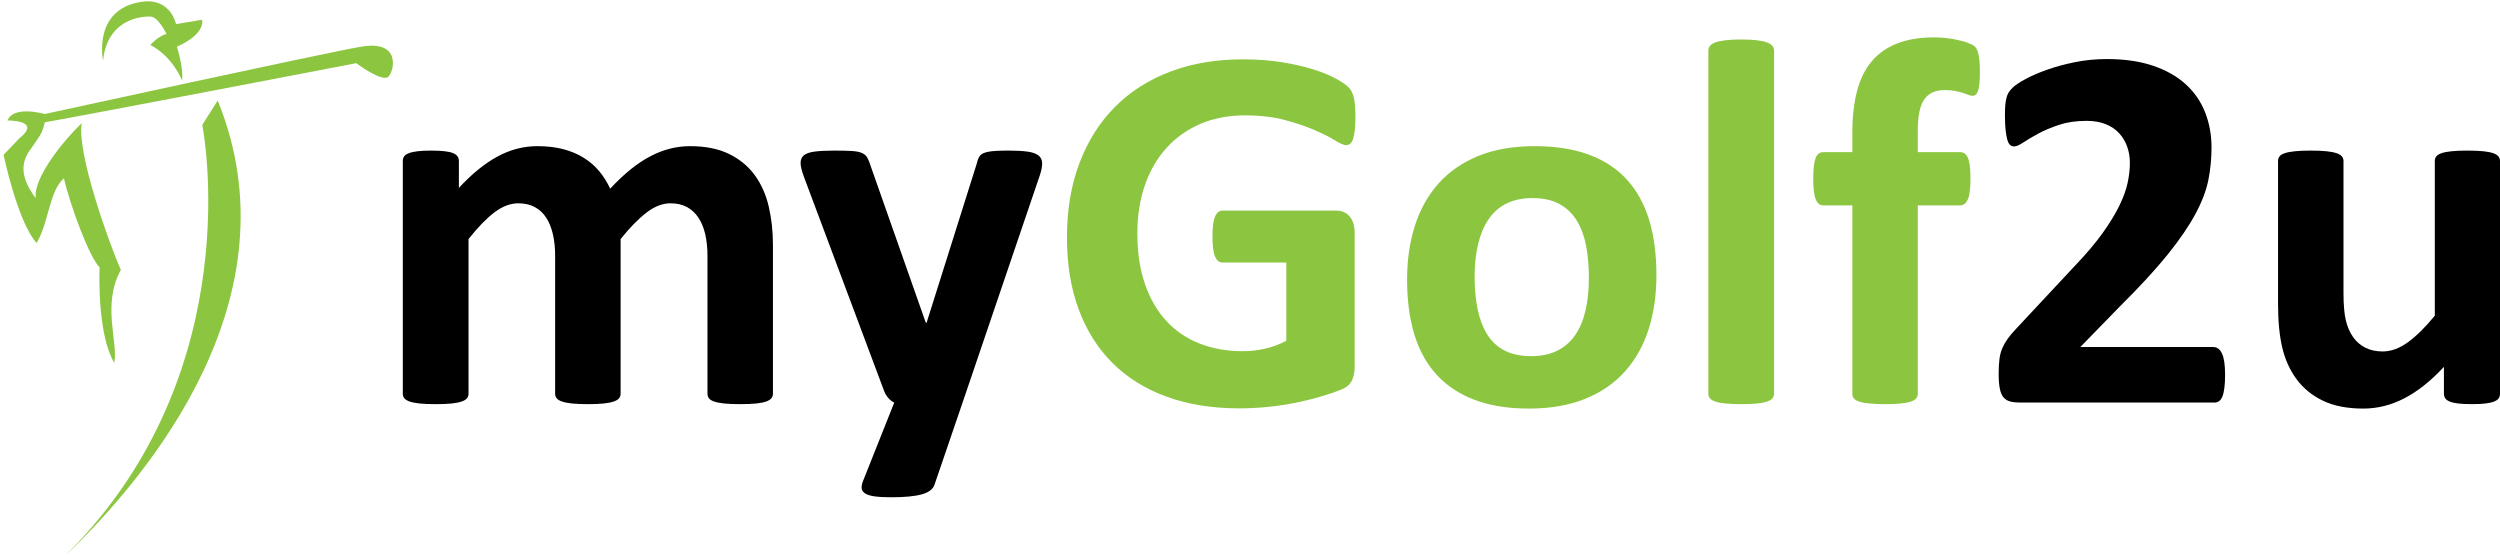 <?xml version="1.0" encoding="utf-8"?>
<!-- Generator: Adobe Illustrator 15.0.0, SVG Export Plug-In . SVG Version: 6.00 Build 0)  -->
<!DOCTYPE svg PUBLIC "-//W3C//DTD SVG 1.1//EN" "http://www.w3.org/Graphics/SVG/1.1/DTD/svg11.dtd">
<svg version="1.1" id="Layer_1" xmlns="http://www.w3.org/2000/svg" xmlns:xlink="http://www.w3.org/1999/xlink" x="0px" y="0px"
	 width="861.938px" height="191.542px" viewBox="643.667 419.833 861.938 191.542"
	 enable-background="new 643.667 419.833 861.938 191.542" xml:space="preserve">
<g>
	<g>
		<defs>
			<rect id="SVGID_1_" x="-581.328" y="-612.5" width="3162.656" height="2249"/>
		</defs>
		<clipPath id="SVGID_2_">
			<use xlink:href="#SVGID_1_"  overflow="visible"/>
		</clipPath>
		<path clip-path="url(#SVGID_2_)" d="M910.158,555.573c0,0.6-0.178,1.123-0.538,1.576c-0.361,0.447-0.961,0.822-1.8,1.119
			c-0.84,0.301-1.977,0.527-3.416,0.68c-1.441,0.143-3.27,0.219-5.486,0.219c-2.28,0-4.135-0.076-5.577-0.219
			c-1.438-0.152-2.593-0.376-3.459-0.68c-0.871-0.297-1.471-0.674-1.804-1.119c-0.328-0.453-0.494-0.977-0.494-1.576v-47.575
			c0-2.699-0.254-5.156-0.763-7.376c-0.51-2.216-1.291-4.121-2.34-5.711c-1.048-1.585-2.367-2.816-3.954-3.688
			c-1.591-0.864-3.494-1.298-5.711-1.298c-2.698,0-5.428,1.045-8.184,3.146c-2.761,2.099-5.757,5.153-8.994,9.173v53.333
			c0,0.598-0.18,1.12-0.539,1.574c-0.36,0.449-0.976,0.821-1.845,1.119c-0.869,0.303-2.024,0.527-3.462,0.68
			c-1.441,0.145-3.238,0.222-5.395,0.222c-2.221,0-4.05-0.077-5.488-0.222c-1.438-0.152-2.592-0.376-3.462-0.68
			c-0.871-0.298-1.483-0.673-1.845-1.119c-0.359-0.454-0.539-0.977-0.539-1.574v-47.575c0-2.699-0.255-5.159-0.766-7.377
			c-0.51-2.215-1.273-4.121-2.291-5.71c-1.021-1.588-2.338-2.816-3.958-3.688c-1.62-0.866-3.508-1.301-5.666-1.301
			c-2.756,0-5.517,1.047-8.272,3.148c-2.76,2.098-5.726,5.153-8.902,9.172v53.331c0,0.6-0.183,1.124-0.542,1.577
			c-0.358,0.447-0.975,0.822-1.846,1.119c-0.868,0.301-2.021,0.526-3.458,0.677c-1.441,0.145-3.271,0.223-5.487,0.223
			c-2.219,0-4.047-0.078-5.485-0.223c-1.439-0.15-2.595-0.374-3.463-0.677c-0.869-0.297-1.485-0.673-1.844-1.119
			c-0.361-0.453-0.541-0.978-0.541-1.577v-80.224c0-0.601,0.149-1.126,0.451-1.574c0.298-0.451,0.839-0.826,1.617-1.125
			c0.779-0.3,1.784-0.523,3.015-0.674c1.228-0.148,2.772-0.227,4.63-0.227c1.917,0,3.509,0.078,4.768,0.227
			c1.258,0.15,2.23,0.374,2.922,0.674c0.691,0.299,1.186,0.674,1.482,1.125c0.302,0.448,0.453,0.974,0.453,1.574v9.261
			c4.435-4.795,8.855-8.394,13.265-10.79c4.405-2.398,9.007-3.598,13.803-3.598c3.298,0,6.265,0.346,8.904,1.034
			c2.638,0.689,4.993,1.678,7.06,2.967c2.069,1.292,3.854,2.834,5.351,4.634c1.498,1.796,2.759,3.805,3.777,6.024
			c2.399-2.577,4.753-4.796,7.062-6.656c2.307-1.855,4.587-3.371,6.834-4.539c2.248-1.172,4.496-2.038,6.744-2.609
			c2.25-0.569,4.545-0.854,6.882-0.854c5.335,0,9.831,0.898,13.489,2.697c3.656,1.799,6.61,4.243,8.859,7.331
			c2.246,3.087,3.85,6.701,4.81,10.836c0.96,4.138,1.44,8.516,1.44,13.13v51.354H910.158z"/>
	</g>
	<g>
		<defs>
			<rect id="SVGID_3_" x="-581.328" y="-612.5" width="3162.656" height="2249"/>
		</defs>
		<clipPath id="SVGID_4_">
			<use xlink:href="#SVGID_3_"  overflow="visible"/>
		</clipPath>
		<path clip-path="url(#SVGID_4_)" d="M975.539,558.632l-9.713,28.418c-0.538,1.499-2.008,2.577-4.403,3.238
			c-2.398,0.658-5.91,0.99-10.524,0.99c-2.397,0-4.315-0.107-5.756-0.316c-1.436-0.207-2.518-0.551-3.235-1.032
			c-0.721-0.479-1.11-1.078-1.169-1.799c-0.063-0.72,0.117-1.588,0.537-2.606l10.703-26.891c-0.779-0.364-1.483-0.913-2.117-1.664
			c-0.626-0.751-1.092-1.542-1.391-2.382l-27.611-73.748c-0.779-2.099-1.169-3.703-1.169-4.811c0-1.112,0.361-1.979,1.081-2.609
			c0.72-0.628,1.935-1.063,3.641-1.306c1.71-0.236,3.972-0.359,6.791-0.359c2.579,0,4.618,0.047,6.115,0.138
			c1.498,0.089,2.667,0.314,3.508,0.673c0.839,0.36,1.47,0.916,1.889,1.663c0.416,0.75,0.839,1.813,1.26,3.194l18.887,53.691h0.268
			l17.268-54.771c0.36-1.557,0.822-2.593,1.394-3.104c0.57-0.507,1.517-0.883,2.835-1.125c1.318-0.239,3.625-0.359,6.924-0.359
			c2.579,0,4.724,0.12,6.432,0.359c1.709,0.242,2.97,0.693,3.774,1.353c0.811,0.659,1.215,1.543,1.215,2.651
			c0,1.113-0.238,2.412-0.718,3.913L975.539,558.632z"/>
	</g>
	<g>
		<defs>
			<rect id="SVGID_5_" x="-581.328" y="-612.5" width="3162.656" height="2249"/>
		</defs>
		<clipPath id="SVGID_6_">
			<use xlink:href="#SVGID_5_"  overflow="visible"/>
		</clipPath>
		<path clip-path="url(#SVGID_6_)" fill="#8CC640" d="M1110.982,460.333c0,1.74-0.076,3.24-0.224,4.498
			c-0.152,1.259-0.36,2.263-0.63,3.014s-0.603,1.273-0.991,1.571c-0.391,0.301-0.854,0.451-1.396,0.451
			c-0.777,0-2.037-0.54-3.775-1.622c-1.736-1.076-4.045-2.246-6.925-3.505c-2.876-1.258-6.31-2.428-10.298-3.507
			c-3.987-1.079-8.617-1.62-13.895-1.62c-5.637,0-10.731,0.977-15.287,2.925c-4.558,1.947-8.453,4.706-11.691,8.271
			c-3.239,3.569-5.725,7.857-7.463,12.862c-1.742,5.004-2.606,10.538-2.606,16.596c0,6.651,0.882,12.514,2.653,17.582
			c1.767,5.065,4.24,9.31,7.416,12.727c3.182,3.419,7,5.995,11.469,7.734c4.467,1.74,9.398,2.608,14.793,2.608
			c2.639,0,5.246-0.3,7.824-0.899c2.578-0.602,4.977-1.5,7.196-2.697V510.34h-22.033c-1.081,0-1.92-0.675-2.518-2.022
			c-0.603-1.349-0.899-3.642-0.899-6.878c0-1.679,0.073-3.089,0.224-4.227c0.149-1.14,0.371-2.054,0.676-2.745
			c0.298-0.689,0.659-1.196,1.077-1.525c0.421-0.33,0.899-0.496,1.44-0.496h39.301c0.957,0,1.813,0.166,2.561,0.496
			c0.754,0.329,1.409,0.824,1.979,1.482c0.569,0.659,1.006,1.453,1.306,2.383c0.297,0.932,0.449,1.994,0.449,3.19v46.318
			c0,1.799-0.313,3.374-0.942,4.723c-0.633,1.35-1.922,2.413-3.867,3.192c-1.95,0.78-4.362,1.59-7.242,2.43
			c-2.876,0.837-5.859,1.56-8.946,2.156c-3.092,0.6-6.206,1.049-9.352,1.353c-3.148,0.297-6.312,0.448-9.488,0.448
			c-9.293,0-17.613-1.332-24.959-4.002c-7.344-2.667-13.564-6.532-18.66-11.599c-5.097-5.065-8.99-11.242-11.691-18.526
			c-2.698-7.286-4.045-15.543-4.045-24.777c0-9.533,1.437-18.093,4.316-25.677c2.875-7.585,6.955-14.03,12.233-19.336
			c5.272-5.306,11.646-9.365,19.109-12.187c7.463-2.817,15.783-4.226,24.957-4.226c5.035,0,9.624,0.345,13.759,1.033
			c4.137,0.69,7.75,1.53,10.838,2.519c3.089,0.99,5.649,2.054,7.689,3.193c2.039,1.141,3.463,2.129,4.271,2.968
			c0.813,0.839,1.394,2.021,1.754,3.552C1110.801,455.073,1110.982,457.338,1110.982,460.333"/>
	</g>
	<g>
		<defs>
			<rect id="SVGID_7_" x="-581.328" y="-612.5" width="3162.656" height="2249"/>
		</defs>
		<clipPath id="SVGID_8_">
			<use xlink:href="#SVGID_7_"  overflow="visible"/>
		</clipPath>
		<path clip-path="url(#SVGID_8_)" fill="#8CC640" d="M1214.764,514.654c0,6.832-0.899,13.07-2.698,18.706
			c-1.797,5.638-4.526,10.493-8.182,14.569c-3.657,4.077-8.245,7.226-13.759,9.441c-5.517,2.214-11.962,3.329-19.338,3.329
			c-7.137,0-13.342-0.991-18.617-2.969c-5.273-1.978-9.652-4.855-13.129-8.633c-3.479-3.778-6.056-8.422-7.736-13.939
			c-1.68-5.518-2.515-11.815-2.515-18.89c0-6.833,0.912-13.082,2.739-18.75c1.833-5.665,4.574-10.522,8.23-14.568
			c3.66-4.048,8.229-7.179,13.715-9.398c5.488-2.216,11.916-3.327,19.292-3.327c7.192,0,13.429,0.974,18.706,2.923
			c5.275,1.947,9.635,4.812,13.083,8.587c3.448,3.777,6.011,8.424,7.693,13.939C1213.927,501.198,1214.764,507.517,1214.764,514.654
			 M1191.473,515.553c0-3.956-0.318-7.599-0.944-10.928c-0.631-3.327-1.694-6.219-3.193-8.679c-1.499-2.457-3.493-4.377-5.982-5.756
			c-2.486-1.378-5.62-2.067-9.397-2.067c-3.356,0-6.292,0.614-8.813,1.843c-2.517,1.229-4.586,3.027-6.205,5.395
			c-1.619,2.368-2.83,5.218-3.642,8.542c-0.81,3.331-1.215,7.124-1.215,11.379c0,3.957,0.329,7.601,0.989,10.928
			c0.659,3.326,1.725,6.222,3.193,8.677c1.468,2.46,3.462,4.363,5.978,5.713c2.521,1.348,5.638,2.024,9.354,2.024
			c3.416,0,6.383-0.618,8.902-1.846c2.516-1.228,4.586-3.012,6.203-5.35c1.623-2.341,2.823-5.173,3.599-8.501
			C1191.081,523.604,1191.473,519.814,1191.473,515.553"/>
	</g>
	<g>
		<defs>
			<rect id="SVGID_9_" x="-581.328" y="-612.5" width="3162.656" height="2249"/>
		</defs>
		<clipPath id="SVGID_10_">
			<use xlink:href="#SVGID_9_"  overflow="visible"/>
		</clipPath>
		<path clip-path="url(#SVGID_10_)" fill="#8CC640" d="M1255.325,555.573c0,0.6-0.183,1.123-0.539,1.576
			c-0.359,0.447-0.976,0.822-1.845,1.119c-0.867,0.301-2.019,0.527-3.463,0.68c-1.439,0.143-3.264,0.219-5.482,0.219
			s-4.047-0.076-5.487-0.219c-1.44-0.152-2.595-0.376-3.462-0.68c-0.869-0.297-1.483-0.674-1.841-1.119
			c-0.367-0.453-0.542-0.977-0.542-1.576V437.311c0-0.6,0.178-1.139,0.542-1.62c0.357-0.479,0.968-0.884,1.841-1.214
			c0.867-0.33,2.021-0.584,3.462-0.764c1.441-0.18,3.269-0.268,5.487-0.268s4.045,0.088,5.482,0.268
			c1.441,0.18,2.596,0.434,3.463,0.764c0.867,0.331,1.485,0.735,1.845,1.214c0.36,0.481,0.539,1.021,0.539,1.62V555.573z"/>
	</g>
	<g>
		<defs>
			<rect id="SVGID_11_" x="-581.328" y="-612.5" width="3162.656" height="2249"/>
		</defs>
		<clipPath id="SVGID_12_">
			<use xlink:href="#SVGID_11_"  overflow="visible"/>
		</clipPath>
		<path clip-path="url(#SVGID_12_)" fill="#8CC640" d="M1326.283,444.774c0,1.74-0.061,3.134-0.182,4.182
			c-0.124,1.05-0.3,1.86-0.539,2.43c-0.236,0.571-0.509,0.959-0.808,1.168c-0.302,0.21-0.627,0.315-0.988,0.315
			c-0.423,0-0.884-0.104-1.395-0.315c-0.511-0.209-1.139-0.432-1.892-0.674c-0.748-0.239-1.632-0.465-2.651-0.675
			c-1.022-0.209-2.217-0.313-3.596-0.313c-1.619,0-3.013,0.254-4.183,0.764c-1.168,0.51-2.145,1.319-2.925,2.427
			c-0.777,1.11-1.349,2.548-1.702,4.318c-0.363,1.769-0.543,3.942-0.543,6.519v7.376h14.659c0.542,0,1.036,0.148,1.485,0.45
			c0.453,0.301,0.824,0.795,1.123,1.482c0.297,0.688,0.525,1.635,0.675,2.832c0.15,1.199,0.224,2.669,0.224,4.408
			c0,3.298-0.298,5.653-0.898,7.06c-0.603,1.41-1.469,2.112-2.608,2.112h-14.659v64.933c0,0.601-0.179,1.127-0.537,1.576
			c-0.361,0.451-0.959,0.822-1.799,1.12c-0.842,0.304-2.01,0.526-3.507,0.677c-1.499,0.147-3.327,0.225-5.481,0.225
			c-2.163,0-3.979-0.077-5.442-0.225c-1.472-0.15-2.644-0.371-3.509-0.677c-0.868-0.298-1.469-0.67-1.799-1.12
			c-0.33-0.449-0.496-0.976-0.496-1.576v-64.933h-10.07c-1.141,0-1.995-0.702-2.563-2.112c-0.57-1.406-0.857-3.762-0.857-7.06
			c0-1.739,0.073-3.209,0.225-4.408c0.15-1.197,0.36-2.144,0.631-2.832c0.27-0.688,0.628-1.182,1.078-1.482
			c0.449-0.302,0.975-0.45,1.573-0.45h9.981v-6.748c0-5.456,0.543-10.237,1.62-14.343c1.081-4.105,2.77-7.525,5.083-10.254
			c2.306-2.728,5.243-4.779,8.81-6.16c3.569-1.38,7.782-2.069,12.638-2.069c2.34,0,4.555,0.194,6.657,0.585
			c2.098,0.39,3.747,0.811,4.944,1.259c1.199,0.452,2.008,0.87,2.432,1.26c0.417,0.392,0.763,0.958,1.032,1.708
			c0.271,0.749,0.461,1.708,0.582,2.876C1326.223,441.582,1326.283,443.037,1326.283,444.774"/>
	</g>
	<g>
		<defs>
			<rect id="SVGID_13_" x="-581.328" y="-612.5" width="3162.656" height="2249"/>
		</defs>
		<clipPath id="SVGID_14_">
			<use xlink:href="#SVGID_13_"  overflow="visible"/>
		</clipPath>
		<path clip-path="url(#SVGID_14_)" d="M1410.82,549.007c0,1.74-0.076,3.226-0.227,4.453c-0.149,1.229-0.372,2.237-0.671,3.011
			c-0.304,0.783-0.693,1.337-1.172,1.665c-0.48,0.332-1.022,0.493-1.617,0.493h-66.91c-1.322,0-2.463-0.119-3.418-0.36
			c-0.959-0.237-1.738-0.7-2.34-1.392c-0.602-0.689-1.035-1.692-1.302-3.014c-0.271-1.318-0.406-3.025-0.406-5.126
			c0-1.978,0.09-3.67,0.271-5.08c0.18-1.408,0.51-2.666,0.989-3.775c0.479-1.112,1.092-2.188,1.844-3.24
			c0.749-1.047,1.724-2.203,2.923-3.464l20.146-21.581c4.018-4.196,7.255-8.021,9.713-11.471c2.458-3.445,4.379-6.595,5.758-9.441
			c1.375-2.846,2.324-5.47,2.834-7.867c0.506-2.398,0.763-4.677,0.763-6.836c0-1.979-0.315-3.852-0.946-5.619
			c-0.628-1.769-1.559-3.313-2.786-4.631c-1.229-1.319-2.775-2.354-4.633-3.104c-1.857-0.75-4.048-1.125-6.563-1.125
			c-3.541,0-6.672,0.452-9.398,1.351c-2.731,0.899-5.129,1.902-7.195,3.012c-2.072,1.109-3.793,2.129-5.172,3.058
			c-1.38,0.931-2.457,1.394-3.236,1.394c-0.542,0-1.005-0.18-1.394-0.538c-0.392-0.361-0.706-0.959-0.946-1.799
			c-0.242-0.841-0.436-1.964-0.587-3.373s-0.223-3.133-0.223-5.172c0-1.379,0.043-2.531,0.134-3.462
			c0.089-0.929,0.227-1.737,0.403-2.426c0.179-0.687,0.418-1.291,0.722-1.799c0.295-0.51,0.822-1.126,1.571-1.845
			c0.752-0.719,2.131-1.631,4.139-2.743c2.007-1.106,4.483-2.186,7.418-3.235c2.938-1.05,6.175-1.936,9.714-2.653
			c3.537-0.72,7.224-1.078,11.062-1.078c6.056,0,11.347,0.762,15.876,2.293c4.524,1.527,8.287,3.656,11.284,6.383
			c2.998,2.729,5.231,5.968,6.7,9.714c1.469,3.746,2.204,7.777,2.204,12.096c0,3.777-0.36,7.495-1.077,11.152
			c-0.723,3.656-2.222,7.598-4.499,11.822c-2.278,4.229-5.485,8.904-9.621,14.032c-4.139,5.126-9.622,11.078-16.458,17.851
			l-13.579,13.942h45.866c0.598,0,1.152,0.178,1.662,0.538c0.513,0.358,0.946,0.913,1.303,1.666c0.362,0.749,0.631,1.74,0.812,2.964
			C1410.73,545.876,1410.82,547.329,1410.82,549.007"/>
	</g>
	<g>
		<defs>
			<rect id="SVGID_15_" x="-581.328" y="-612.5" width="3162.656" height="2249"/>
		</defs>
		<clipPath id="SVGID_16_">
			<use xlink:href="#SVGID_15_"  overflow="visible"/>
		</clipPath>
		<path clip-path="url(#SVGID_16_)" d="M1505.609,555.573c0,0.6-0.15,1.123-0.448,1.576c-0.301,0.447-0.826,0.822-1.574,1.119
			c-0.753,0.301-1.742,0.527-2.968,0.68c-1.234,0.143-2.773,0.219-4.635,0.219c-1.978,0-3.582-0.076-4.81-0.219
			c-1.229-0.152-2.201-0.376-2.923-0.68c-0.721-0.297-1.232-0.674-1.526-1.119c-0.301-0.453-0.454-0.977-0.454-1.576v-9.265
			c-4.436,4.798-8.945,8.396-13.533,10.793c-4.584,2.395-9.342,3.598-14.254,3.598c-5.518,0-10.15-0.899-13.896-2.699
			c-3.745-1.799-6.777-4.259-9.083-7.372c-2.309-3.117-3.957-6.729-4.946-10.837c-0.988-4.108-1.481-9.222-1.481-15.335v-49.104
			c0-0.601,0.161-1.126,0.493-1.574c0.33-0.451,0.928-0.826,1.8-1.125c0.864-0.3,2.032-0.523,3.504-0.674
			c1.469-0.148,3.281-0.227,5.439-0.227c2.219,0,4.05,0.078,5.486,0.227c1.44,0.15,2.594,0.374,3.463,0.674
			c0.866,0.299,1.485,0.674,1.847,1.125c0.36,0.448,0.534,0.974,0.534,1.574v45.326c0,4.198,0.272,7.407,0.813,9.623
			c0.536,2.22,1.359,4.124,2.474,5.711c1.107,1.588,2.519,2.817,4.227,3.688c1.708,0.868,3.7,1.305,5.982,1.305
			c2.875,0,5.768-1.048,8.676-3.149c2.909-2.102,6.009-5.155,9.307-9.176v-53.33c0-0.601,0.166-1.126,0.498-1.575
			c0.326-0.449,0.927-0.822,1.798-1.123c0.866-0.3,2.021-0.525,3.46-0.674c1.441-0.149,3.27-0.227,5.486-0.227
			s4.049,0.077,5.485,0.227c1.442,0.148,2.577,0.374,3.419,0.674c0.84,0.301,1.438,0.674,1.799,1.123s0.538,0.975,0.538,1.575
			v80.224H1505.609z"/>
	</g>
	<g>
		<defs>
			<rect id="SVGID_17_" x="-546.328" y="-633.5" width="3162.656" height="2249"/>
		</defs>
		<clipPath id="SVGID_18_">
			<use xlink:href="#SVGID_17_"  overflow="visible"/>
		</clipPath>
		<path clip-path="url(#SVGID_18_)" fill="#8CC640" d="M695.509,425.549c2.744,0,5.543,5.99,5.543,5.99
			c-2.995,0.798-5.543,3.794-5.543,3.794c7.934,4.192,10.934,12.279,10.934,12.279c0.6-4.193-1.796-11.68-1.796-11.68
			c10.183-4.493,8.685-9.285,8.685-9.285l-8.985,1.498c0,0-1.625-8.321-10.481-7.847c-18.597,1.722-14.675,20.425-14.675,20.425
			C680.886,424.551,695.509,425.549,695.509,425.549"/>
	</g>
	<g>
		<defs>
			<rect id="SVGID_19_" x="-546.328" y="-633.5" width="3162.656" height="2249"/>
		</defs>
		<clipPath id="SVGID_20_">
			<use xlink:href="#SVGID_19_"  overflow="visible"/>
		</clipPath>
		<path clip-path="url(#SVGID_20_)" fill="#8CC640" d="M768.138,435.933c-13.776,2.396-109.014,23.209-109.014,23.209
			s-10.781-3.144-12.877,2.247c0,0,12.05-0.235,4.1,6.139l-5.448,5.691c0,0,4.792,23.061,11.38,30.398
			c4.193-6.889,4.343-17.97,9.435-22.312c2.096,9.284,8.834,27.402,12.278,30.696c-0.149,4.193-0.449,23.809,5.092,32.944
			c1.347-7.337-4.343-20.065,2.246-32.045c-4.043-9.134-15.274-40.432-13.477-50.613c-6.29,5.989-16.771,18.867-15.873,25.905
			c-2.396-3.444-7.188-10.033-1.646-17.071c2.994-4.493,3.743-4.792,4.791-9.134c5.99-0.898,107.366-20.365,107.366-20.365
			s8.986,6.739,11.082,4.642C779.669,444.168,781.915,433.536,768.138,435.933"/>
	</g>
	<g>
		<defs>
			<rect id="SVGID_21_" x="-546.328" y="-633.5" width="3162.656" height="2249"/>
		</defs>
		<clipPath id="SVGID_22_">
			<use xlink:href="#SVGID_21_"  overflow="visible"/>
		</clipPath>
		<path clip-path="url(#SVGID_22_)" fill="#8CC640" d="M713.408,462.886c0,0,16.968,84.213-46.417,147.682l-0.008,0.088
			c28.104-27.05,79.35-88.463,51.739-156.155L713.408,462.886z"/>
	</g>
</g>
</svg>
